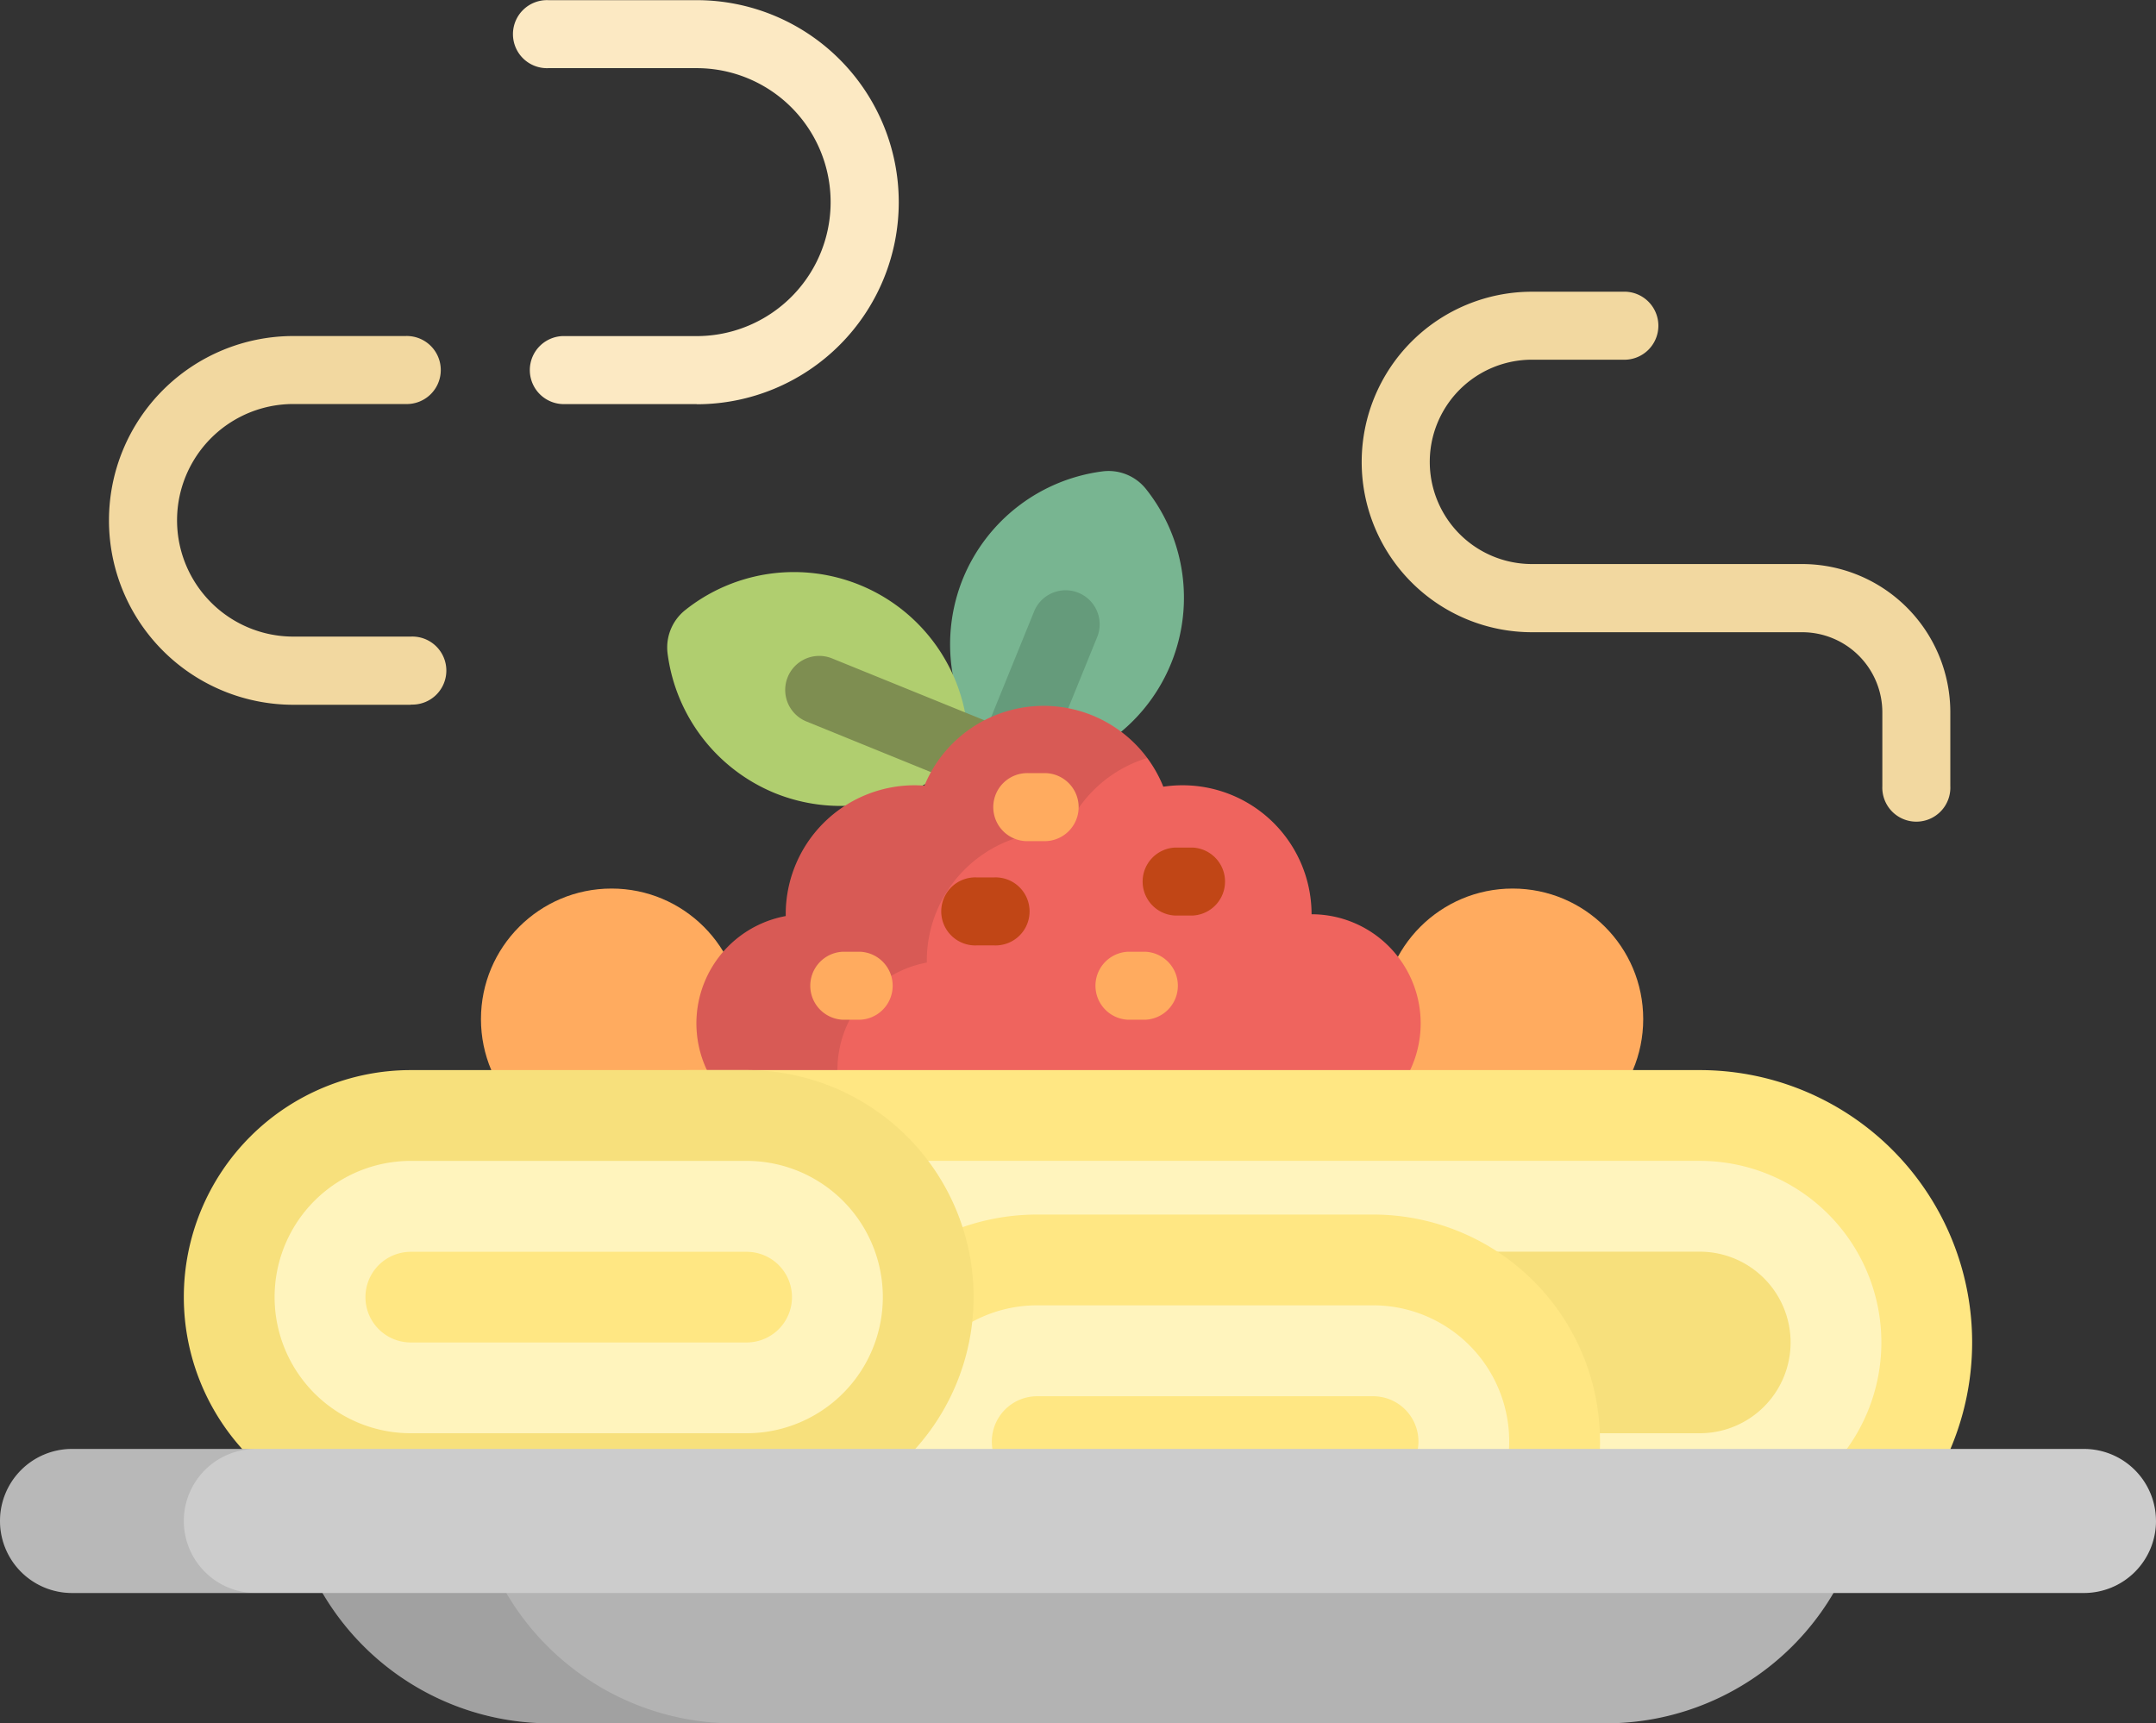 <svg id="spaghetti" xmlns="http://www.w3.org/2000/svg" width="66.595" height="53.233" viewBox="0 0 66.595 53.233">
  <rect x="0" y="0" width="66.595" height="53.233" fill="#333333" stroke="none"/>
  <g id="Group_140" data-name="Group 140" transform="translate(14.856 27.447)">
    <ellipse id="Ellipse_31" data-name="Ellipse 31" cx="4.033" cy="4.033" rx="4.033" ry="4.033" fill="#ffab5f"/>
    <ellipse id="Ellipse_32" data-name="Ellipse 32" cx="4.033" cy="4.033" rx="4.033" ry="4.033" transform="translate(27.834)" fill="#ffab5f"/>
  </g>
  <path id="Path_191" data-name="Path 191" d="M226.021,166.551a5.406,5.406,0,0,1,4.31-3.316,1.477,1.477,0,0,1,1.348.548,5.39,5.39,0,0,1-3.538,8.7,1.476,1.476,0,0,1-1.348-.548A5.407,5.407,0,0,1,226.021,166.551Z" transform="translate(-196.279 -148.674)" fill="#78b591"/>
  <path id="Path_192" data-name="Path 192" d="M161.775,194.08a5.409,5.409,0,0,1-3.316-4.31,1.477,1.477,0,0,1,.548-1.348,5.389,5.389,0,0,1,8.7,3.538,1.477,1.477,0,0,1-.548,1.348A5.408,5.408,0,0,1,161.775,194.08Z" transform="translate(-137.838 -169.58)" fill="#b0ce6f"/>
  <path id="Path_193" data-name="Path 193" d="M227.294,199.431a1.052,1.052,0,0,1-.974-1.448l2.45-6.027a1.052,1.052,0,0,1,1.948.792l-2.451,6.027A1.052,1.052,0,0,1,227.294,199.431Z" transform="translate(-196.816 -173.099)" fill="#659b7b"/>
  <path id="Path_194" data-name="Path 194" d="M193.6,211.69a1.047,1.047,0,0,1-.4-.078l-6.026-2.451a1.051,1.051,0,1,1,.792-1.948L194,209.664a1.052,1.052,0,0,1-.4,2.026Z" transform="translate(-162.265 -186.875)" fill="#7e8e51"/>
  <path id="Path_195" data-name="Path 195" d="M184.383,225.441a3.986,3.986,0,0,0-4.579-3.94,3.984,3.984,0,0,0-7.379-.032c-.1-.007-.2-.012-.3-.012a3.984,3.984,0,0,0-3.984,3.984c0,.019,0,.037,0,.056a3.371,3.371,0,0,0,.611,6.686h15.63a3.371,3.371,0,1,0,0-6.742Z" transform="translate(-143.871 -197.2)" fill="#ef645e"/>
  <path id="Path_196" data-name="Path 196" d="M272.585,254.729h-.535a1.051,1.051,0,0,1,0-2.1h.535a1.051,1.051,0,0,1,0,2.1Z" transform="translate(-235.751 -226.448)" fill="#c14616"/>
  <path id="Path_197" data-name="Path 197" d="M169.738,230.248a3.371,3.371,0,0,1,2.76-3.315c0-.019,0-.038,0-.056a3.984,3.984,0,0,1,3.984-3.984c.1,0,.2.005.3.012a3.993,3.993,0,0,1,2.523-2.291,3.981,3.981,0,0,0-6.879.854c-.1-.007-.2-.012-.3-.012a3.984,3.984,0,0,0-3.984,3.984c0,.019,0,.037,0,.056a3.371,3.371,0,0,0,.611,6.686h1.6A3.355,3.355,0,0,1,169.738,230.248Z" transform="translate(-143.871 -197.199)" opacity="0.1"/>
  <path id="Path_198" data-name="Path 198" d="M237.818,237.057h-.535a1.051,1.051,0,1,1,0-2.1h.535a1.051,1.051,0,0,1,0,2.1Z" transform="translate(-205.506 -211.075)" fill="#ffab5f"/>
  <path id="Path_199" data-name="Path 199" d="M225.462,261.8h-.535a1.051,1.051,0,1,1,0-2.1h.535a1.051,1.051,0,1,1,0,2.1Z" transform="translate(-194.757 -232.597)" fill="#c14616"/>
  <g id="Group_141" data-name="Group 141" transform="translate(24.982 29.396)">
    <path id="Path_200" data-name="Path 200" d="M261.38,279.469h-.535a1.051,1.051,0,0,1,0-2.1h.535a1.051,1.051,0,0,1,0,2.1Z" transform="translate(-250.985 -277.366)" fill="#ffab5f"/>
    <path id="Path_201" data-name="Path 201" d="M193.653,279.469h-.535a1.051,1.051,0,0,1,0-2.1h.535a1.051,1.051,0,0,1,0,2.1Z" transform="translate(-192.067 -277.366)" fill="#ffab5f"/>
  </g>
  <path id="Path_202" data-name="Path 202" d="M147.652,313.916a8.412,8.412,0,0,1-8.412,8.412H108.116a8.412,8.412,0,0,1-8.412-8.412h0a8.412,8.412,0,0,1,8.412-8.412H139.24a8.412,8.412,0,0,1,8.412,8.412Z" transform="translate(-86.736 -272.449)" fill="#ffe783"/>
  <path id="Path_203" data-name="Path 203" d="M126.87,338.278a5.608,5.608,0,0,1,0-11.216h31.124a5.608,5.608,0,1,1,0,11.216Z" transform="translate(-105.49 -291.203)" fill="#fff4bd"/>
  <path id="Path_204" data-name="Path 204" d="M145.625,354.229a2.8,2.8,0,0,1,0-5.608h31.124a2.8,2.8,0,1,1,0,5.608Z" transform="translate(-124.245 -309.957)" fill="#f7e07c"/>
  <path id="Path_205" data-name="Path 205" d="M216.8,346.815a7.01,7.01,0,0,1-7.01,7.01H199.414a7.01,7.01,0,0,1-7.01-7.01h0a7.01,7.01,0,0,1,7.01-7.01h10.375a7.01,7.01,0,0,1,7.01,7.01Z" transform="translate(-167.378 -302.288)" fill="#ffe783"/>
  <path id="Path_206" data-name="Path 206" d="M218.169,369.776a4.206,4.206,0,0,1,0-8.412h10.375a4.206,4.206,0,1,1,0,8.412Z" transform="translate(-186.133 -321.043)" fill="#fff4bd"/>
  <path id="Path_207" data-name="Path 207" d="M236.923,385.727a1.4,1.4,0,0,1,0-2.8H247.3a1.4,1.4,0,1,1,0,2.8Z" transform="translate(-204.887 -339.798)" fill="#ffe783"/>
  <path id="Path_208" data-name="Path 208" d="M68.05,312.515a7.01,7.01,0,0,1-7.01,7.01H50.665a7.01,7.01,0,0,1-7.01-7.01h0a7.01,7.01,0,0,1,7.01-7.01H61.04a7.01,7.01,0,0,1,7.01,7.01Z" transform="translate(-37.977 -272.45)" fill="#f7e07c"/>
  <path id="Path_209" data-name="Path 209" d="M69.419,335.476a4.206,4.206,0,1,1,0-8.412H79.794a4.206,4.206,0,1,1,0,8.412Z" transform="translate(-56.731 -291.204)" fill="#fff4bd"/>
  <path id="Path_210" data-name="Path 210" d="M88.173,351.426a1.4,1.4,0,0,1,0-2.8H98.548a1.4,1.4,0,1,1,0,2.8Z" transform="translate(-75.485 -309.958)" fill="#ffe783"/>
  <path id="Path_211" data-name="Path 211" d="M35.2,142.556H31.571a5.695,5.695,0,1,1,0-11.39h3.457a1.051,1.051,0,1,1,0,2.1H31.571a3.592,3.592,0,1,0,0,7.184H35.2a1.051,1.051,0,1,1,0,2.1Z" transform="translate(-22.51 -120.786)" fill="#f2d8a0"/>
  <path id="Path_212" data-name="Path 212" d="M127.777,63.846h-4.056a1.051,1.051,0,1,1,0-2.1h4.056a4.138,4.138,0,0,0,0-8.277H123.2a1.051,1.051,0,1,1,0-2.1h4.579a6.241,6.241,0,1,1,0,12.482Z" transform="translate(-106.259 -51.364)" fill="#fce9c3"/>
  <path id="Path_213" data-name="Path 213" d="M336.977,129.039h-8.349a3.156,3.156,0,1,1,0-6.312h2.9a1.051,1.051,0,0,0,0-2.1h-2.9a5.259,5.259,0,1,0,0,10.518h8.349a2.477,2.477,0,0,1,2.474,2.474V135.9a1.051,1.051,0,1,0,2.1,0v-2.289A4.582,4.582,0,0,0,336.977,129.039Z" transform="translate(-281.309 -111.616)" fill="#f2d8a0"/>
  <path id="Path_214" data-name="Path 214" d="M71.431,418.529a8.153,8.153,0,0,0,7.7,5.477h32.613a8.153,8.153,0,0,0,7.7-5.477Z" transform="translate(-62.14 -370.773)" fill="#b3b3b3"/>
  <path id="Path_215" data-name="Path 215" d="M77.109,418.529H71.431a8.153,8.153,0,0,0,7.7,5.477h5.678A8.152,8.152,0,0,1,77.109,418.529Z" transform="translate(-62.14 -370.773)" opacity="0.1"/>
  <path id="Path_216" data-name="Path 216" d="M66.595,397.693a2.225,2.225,0,0,1-2.225,2.225H2.225A2.225,2.225,0,0,1,0,397.693H0a2.225,2.225,0,0,1,2.225-2.225H64.369a2.225,2.225,0,0,1,2.225,2.225Z" transform="translate(0 -350.711)" fill="#ccc"/>
  <path id="Path_217" data-name="Path 217" d="M5.678,397.693A2.225,2.225,0,0,1,7.9,395.468H2.225a2.225,2.225,0,0,0,0,4.45H7.9A2.225,2.225,0,0,1,5.678,397.693Z" transform="translate(0 -350.711)" opacity="0.1"/>
</svg>
